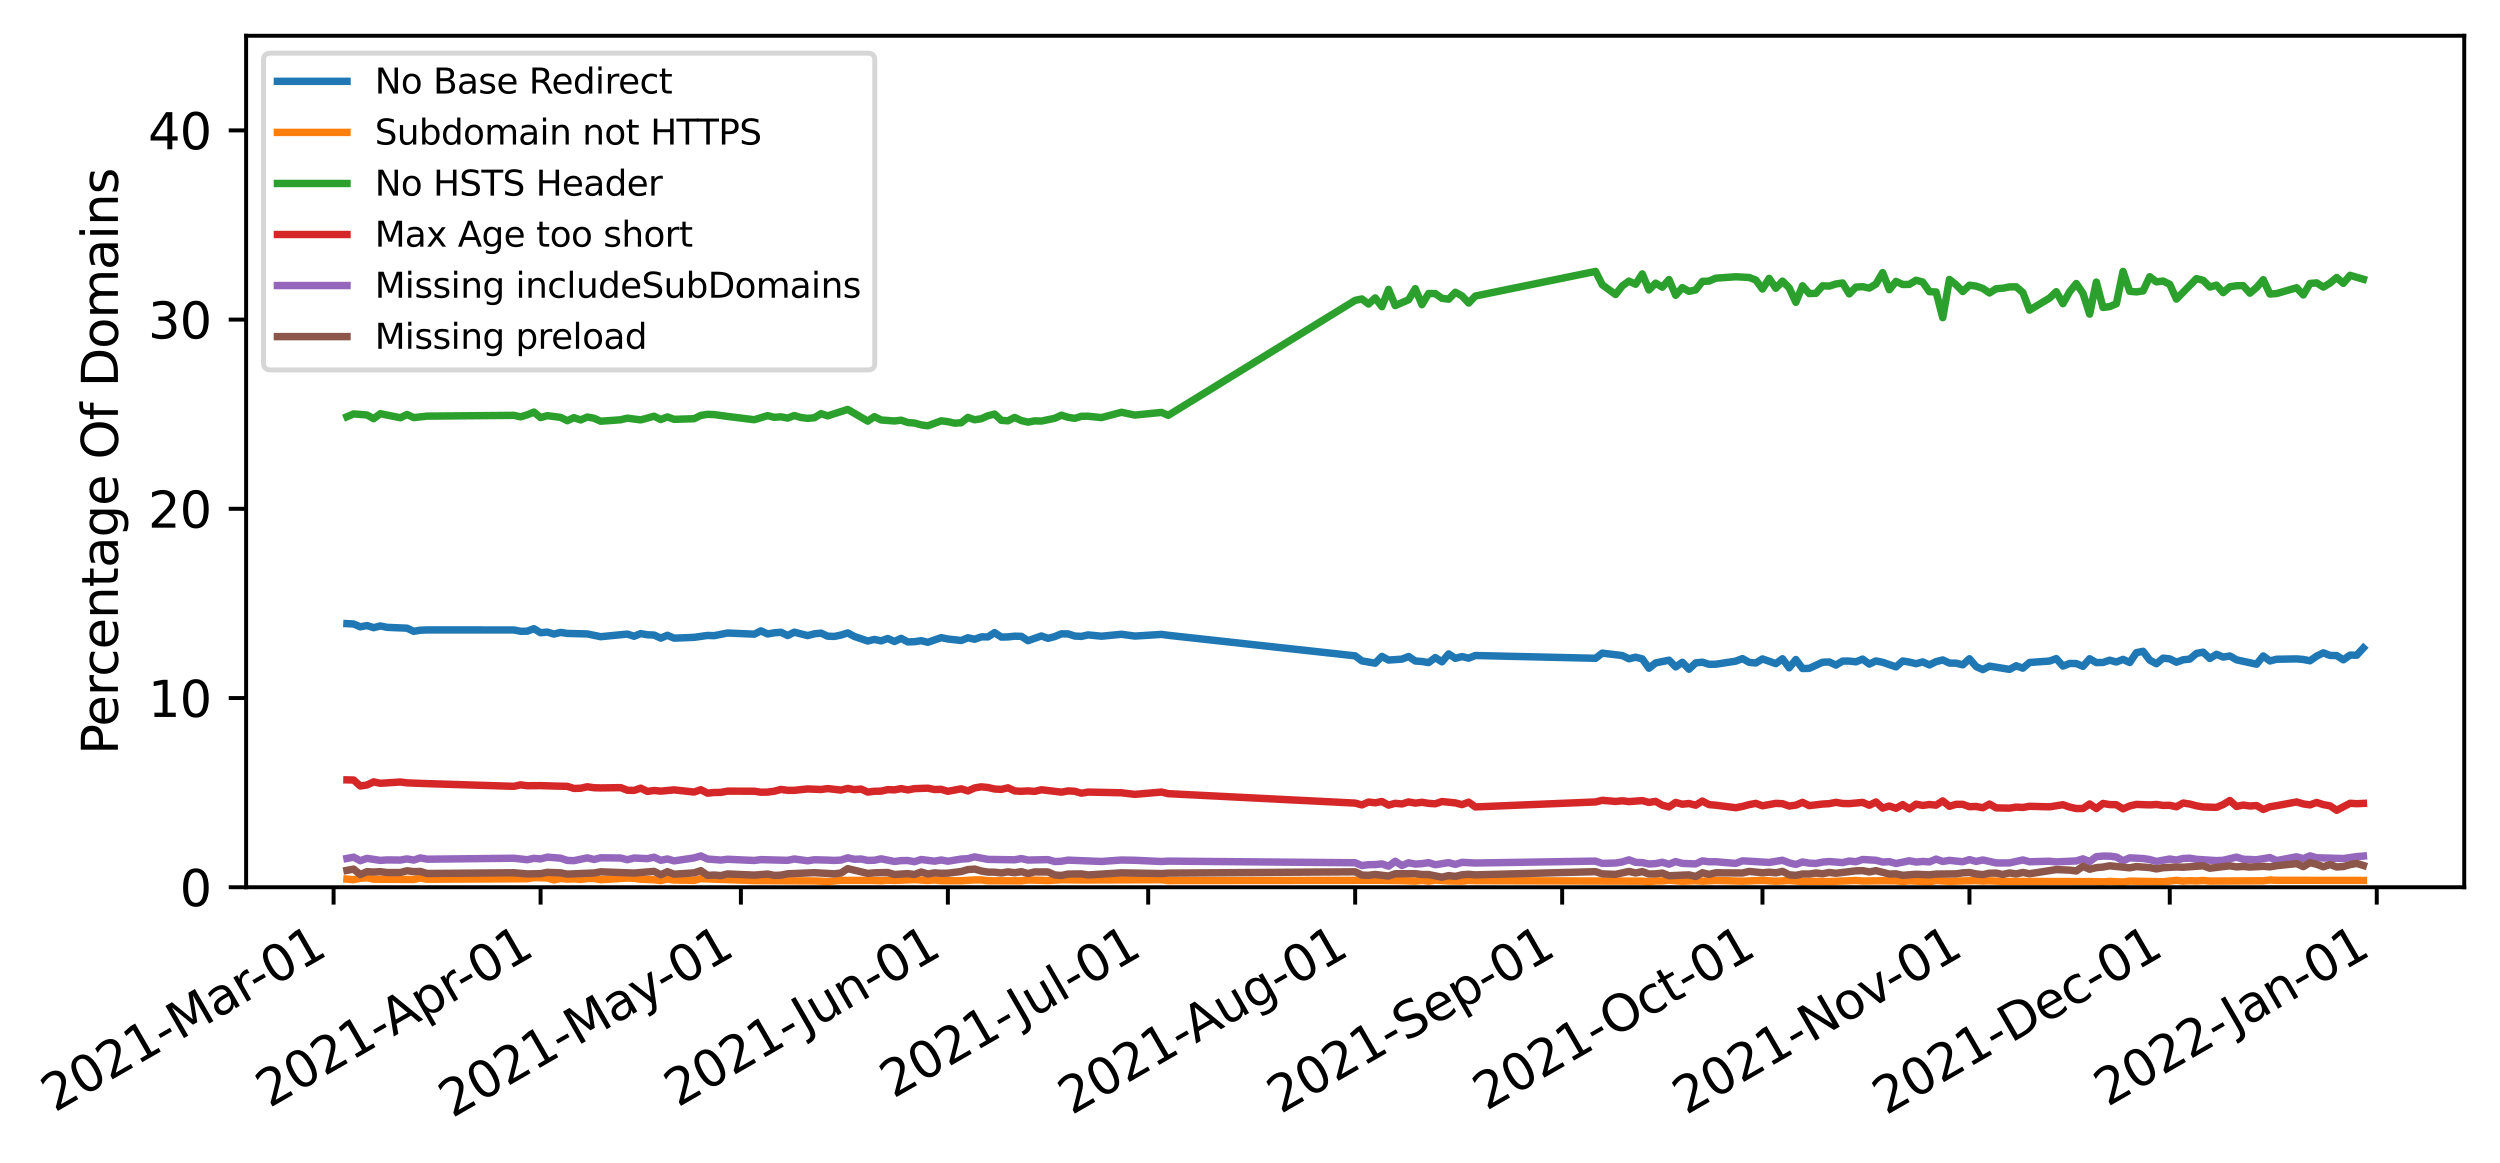 <?xml version="1.0" encoding="utf-8" standalone="no"?>
<!DOCTYPE svg PUBLIC "-//W3C//DTD SVG 1.1//EN"
  "http://www.w3.org/Graphics/SVG/1.1/DTD/svg11.dtd">
<svg xmlns:xlink="http://www.w3.org/1999/xlink" width="503.132pt" height="234.087pt" viewBox="0 0 503.132 234.087" xmlns="http://www.w3.org/2000/svg" version="1.1">
 <defs>
  <style type="text/css">*{stroke-linejoin: round; stroke-linecap: butt}</style>
 </defs>
 <g id="figure_1">
  <g id="patch_1">
   <path d="M 0 234.087 
L 503.132 234.087 
L 503.132 0 
L 0 0 
z
" style="fill: #ffffff"/>
  </g>
  <g id="axes_1">
   <g id="patch_2">
    <path d="M 49.532 178.56 
L 495.932 178.56 
L 495.932 7.2 
L 49.532 7.2 
z
" style="fill: #ffffff"/>
   </g>
   <g id="matplotlib.axis_1">
    <g id="xtick_1">
     <g id="line2d_1">
      <defs>
       <path id="m313c51fcb3" d="M 0 0 
L 0 3.5 
" style="stroke: #000000; stroke-width: 0.8"/>
      </defs>
      <g>
       <use xlink:href="#m313c51fcb3" x="67.136" y="178.56" style="stroke: #000000; stroke-width: 0.8"/>
      </g>
     </g>
     <g id="text_1">
      <!-- 2021-Mar-01 -->
      <g transform="translate(10.999 223.951)rotate(-30)scale(0.1 -0.1)">
       <defs>
        <path id="DejaVuSans-32" d="M 1228 531 
L 3431 531 
L 3431 0 
L 469 0 
L 469 531 
Q 828 903 1448 1529 
Q 2069 2156 2228 2338 
Q 2531 2678 2651 2914 
Q 2772 3150 2772 3378 
Q 2772 3750 2511 3984 
Q 2250 4219 1831 4219 
Q 1534 4219 1204 4116 
Q 875 4013 500 3803 
L 500 4441 
Q 881 4594 1212 4672 
Q 1544 4750 1819 4750 
Q 2544 4750 2975 4387 
Q 3406 4025 3406 3419 
Q 3406 3131 3298 2873 
Q 3191 2616 2906 2266 
Q 2828 2175 2409 1742 
Q 1991 1309 1228 531 
z
" transform="scale(0.016)"/>
        <path id="DejaVuSans-30" d="M 2034 4250 
Q 1547 4250 1301 3770 
Q 1056 3291 1056 2328 
Q 1056 1369 1301 889 
Q 1547 409 2034 409 
Q 2525 409 2770 889 
Q 3016 1369 3016 2328 
Q 3016 3291 2770 3770 
Q 2525 4250 2034 4250 
z
M 2034 4750 
Q 2819 4750 3233 4129 
Q 3647 3509 3647 2328 
Q 3647 1150 3233 529 
Q 2819 -91 2034 -91 
Q 1250 -91 836 529 
Q 422 1150 422 2328 
Q 422 3509 836 4129 
Q 1250 4750 2034 4750 
z
" transform="scale(0.016)"/>
        <path id="DejaVuSans-31" d="M 794 531 
L 1825 531 
L 1825 4091 
L 703 3866 
L 703 4441 
L 1819 4666 
L 2450 4666 
L 2450 531 
L 3481 531 
L 3481 0 
L 794 0 
L 794 531 
z
" transform="scale(0.016)"/>
        <path id="DejaVuSans-2d" d="M 313 2009 
L 1997 2009 
L 1997 1497 
L 313 1497 
L 313 2009 
z
" transform="scale(0.016)"/>
        <path id="DejaVuSans-4d" d="M 628 4666 
L 1569 4666 
L 2759 1491 
L 3956 4666 
L 4897 4666 
L 4897 0 
L 4281 0 
L 4281 4097 
L 3078 897 
L 2444 897 
L 1241 4097 
L 1241 0 
L 628 0 
L 628 4666 
z
" transform="scale(0.016)"/>
        <path id="DejaVuSans-61" d="M 2194 1759 
Q 1497 1759 1228 1600 
Q 959 1441 959 1056 
Q 959 750 1161 570 
Q 1363 391 1709 391 
Q 2188 391 2477 730 
Q 2766 1069 2766 1631 
L 2766 1759 
L 2194 1759 
z
M 3341 1997 
L 3341 0 
L 2766 0 
L 2766 531 
Q 2569 213 2275 61 
Q 1981 -91 1556 -91 
Q 1019 -91 701 211 
Q 384 513 384 1019 
Q 384 1609 779 1909 
Q 1175 2209 1959 2209 
L 2766 2209 
L 2766 2266 
Q 2766 2663 2505 2880 
Q 2244 3097 1772 3097 
Q 1472 3097 1187 3025 
Q 903 2953 641 2809 
L 641 3341 
Q 956 3463 1253 3523 
Q 1550 3584 1831 3584 
Q 2591 3584 2966 3190 
Q 3341 2797 3341 1997 
z
" transform="scale(0.016)"/>
        <path id="DejaVuSans-72" d="M 2631 2963 
Q 2534 3019 2420 3045 
Q 2306 3072 2169 3072 
Q 1681 3072 1420 2755 
Q 1159 2438 1159 1844 
L 1159 0 
L 581 0 
L 581 3500 
L 1159 3500 
L 1159 2956 
Q 1341 3275 1631 3429 
Q 1922 3584 2338 3584 
Q 2397 3584 2469 3576 
Q 2541 3569 2628 3553 
L 2631 2963 
z
" transform="scale(0.016)"/>
       </defs>
       <use xlink:href="#DejaVuSans-32"/>
       <use xlink:href="#DejaVuSans-30" x="63.623"/>
       <use xlink:href="#DejaVuSans-32" x="127.246"/>
       <use xlink:href="#DejaVuSans-31" x="190.869"/>
       <use xlink:href="#DejaVuSans-2d" x="254.492"/>
       <use xlink:href="#DejaVuSans-4d" x="290.576"/>
       <use xlink:href="#DejaVuSans-61" x="376.855"/>
       <use xlink:href="#DejaVuSans-72" x="438.135"/>
       <use xlink:href="#DejaVuSans-2d" x="472.873"/>
       <use xlink:href="#DejaVuSans-30" x="508.957"/>
       <use xlink:href="#DejaVuSans-31" x="572.58"/>
      </g>
     </g>
    </g>
    <g id="xtick_2">
     <g id="line2d_2">
      <g>
       <use xlink:href="#m313c51fcb3" x="108.793" y="178.56" style="stroke: #000000; stroke-width: 0.8"/>
      </g>
     </g>
     <g id="text_2">
      <!-- 2021-Apr-01 -->
      <g transform="translate(54.208 223.055)rotate(-30)scale(0.1 -0.1)">
       <defs>
        <path id="DejaVuSans-41" d="M 2188 4044 
L 1331 1722 
L 3047 1722 
L 2188 4044 
z
M 1831 4666 
L 2547 4666 
L 4325 0 
L 3669 0 
L 3244 1197 
L 1141 1197 
L 716 0 
L 50 0 
L 1831 4666 
z
" transform="scale(0.016)"/>
        <path id="DejaVuSans-70" d="M 1159 525 
L 1159 -1331 
L 581 -1331 
L 581 3500 
L 1159 3500 
L 1159 2969 
Q 1341 3281 1617 3432 
Q 1894 3584 2278 3584 
Q 2916 3584 3314 3078 
Q 3713 2572 3713 1747 
Q 3713 922 3314 415 
Q 2916 -91 2278 -91 
Q 1894 -91 1617 61 
Q 1341 213 1159 525 
z
M 3116 1747 
Q 3116 2381 2855 2742 
Q 2594 3103 2138 3103 
Q 1681 3103 1420 2742 
Q 1159 2381 1159 1747 
Q 1159 1113 1420 752 
Q 1681 391 2138 391 
Q 2594 391 2855 752 
Q 3116 1113 3116 1747 
z
" transform="scale(0.016)"/>
       </defs>
       <use xlink:href="#DejaVuSans-32"/>
       <use xlink:href="#DejaVuSans-30" x="63.623"/>
       <use xlink:href="#DejaVuSans-32" x="127.246"/>
       <use xlink:href="#DejaVuSans-31" x="190.869"/>
       <use xlink:href="#DejaVuSans-2d" x="254.492"/>
       <use xlink:href="#DejaVuSans-41" x="288.326"/>
       <use xlink:href="#DejaVuSans-70" x="356.734"/>
       <use xlink:href="#DejaVuSans-72" x="420.211"/>
       <use xlink:href="#DejaVuSans-2d" x="454.949"/>
       <use xlink:href="#DejaVuSans-30" x="491.033"/>
       <use xlink:href="#DejaVuSans-31" x="554.656"/>
      </g>
     </g>
    </g>
    <g id="xtick_3">
     <g id="line2d_3">
      <g>
       <use xlink:href="#m313c51fcb3" x="149.106" y="178.56" style="stroke: #000000; stroke-width: 0.8"/>
      </g>
     </g>
     <g id="text_3">
      <!-- 2021-May-01 -->
      <g transform="translate(91.003 225.086)rotate(-30)scale(0.1 -0.1)">
       <defs>
        <path id="DejaVuSans-79" d="M 2059 -325 
Q 1816 -950 1584 -1140 
Q 1353 -1331 966 -1331 
L 506 -1331 
L 506 -850 
L 844 -850 
Q 1081 -850 1212 -737 
Q 1344 -625 1503 -206 
L 1606 56 
L 191 3500 
L 800 3500 
L 1894 763 
L 2988 3500 
L 3597 3500 
L 2059 -325 
z
" transform="scale(0.016)"/>
       </defs>
       <use xlink:href="#DejaVuSans-32"/>
       <use xlink:href="#DejaVuSans-30" x="63.623"/>
       <use xlink:href="#DejaVuSans-32" x="127.246"/>
       <use xlink:href="#DejaVuSans-31" x="190.869"/>
       <use xlink:href="#DejaVuSans-2d" x="254.492"/>
       <use xlink:href="#DejaVuSans-4d" x="290.576"/>
       <use xlink:href="#DejaVuSans-61" x="376.855"/>
       <use xlink:href="#DejaVuSans-79" x="438.135"/>
       <use xlink:href="#DejaVuSans-2d" x="495.564"/>
       <use xlink:href="#DejaVuSans-30" x="531.648"/>
       <use xlink:href="#DejaVuSans-31" x="595.271"/>
      </g>
     </g>
    </g>
    <g id="xtick_4">
     <g id="line2d_4">
      <g>
       <use xlink:href="#m313c51fcb3" x="190.763" y="178.56" style="stroke: #000000; stroke-width: 0.8"/>
      </g>
     </g>
     <g id="text_4">
      <!-- 2021-Jun-01 -->
      <g transform="translate(136.395 222.93)rotate(-30)scale(0.1 -0.1)">
       <defs>
        <path id="DejaVuSans-4a" d="M 628 4666 
L 1259 4666 
L 1259 325 
Q 1259 -519 939 -900 
Q 619 -1281 -91 -1281 
L -331 -1281 
L -331 -750 
L -134 -750 
Q 284 -750 456 -515 
Q 628 -281 628 325 
L 628 4666 
z
" transform="scale(0.016)"/>
        <path id="DejaVuSans-75" d="M 544 1381 
L 544 3500 
L 1119 3500 
L 1119 1403 
Q 1119 906 1312 657 
Q 1506 409 1894 409 
Q 2359 409 2629 706 
Q 2900 1003 2900 1516 
L 2900 3500 
L 3475 3500 
L 3475 0 
L 2900 0 
L 2900 538 
Q 2691 219 2414 64 
Q 2138 -91 1772 -91 
Q 1169 -91 856 284 
Q 544 659 544 1381 
z
M 1991 3584 
L 1991 3584 
z
" transform="scale(0.016)"/>
        <path id="DejaVuSans-6e" d="M 3513 2113 
L 3513 0 
L 2938 0 
L 2938 2094 
Q 2938 2591 2744 2837 
Q 2550 3084 2163 3084 
Q 1697 3084 1428 2787 
Q 1159 2491 1159 1978 
L 1159 0 
L 581 0 
L 581 3500 
L 1159 3500 
L 1159 2956 
Q 1366 3272 1645 3428 
Q 1925 3584 2291 3584 
Q 2894 3584 3203 3211 
Q 3513 2838 3513 2113 
z
" transform="scale(0.016)"/>
       </defs>
       <use xlink:href="#DejaVuSans-32"/>
       <use xlink:href="#DejaVuSans-30" x="63.623"/>
       <use xlink:href="#DejaVuSans-32" x="127.246"/>
       <use xlink:href="#DejaVuSans-31" x="190.869"/>
       <use xlink:href="#DejaVuSans-2d" x="254.492"/>
       <use xlink:href="#DejaVuSans-4a" x="296.201"/>
       <use xlink:href="#DejaVuSans-75" x="325.693"/>
       <use xlink:href="#DejaVuSans-6e" x="389.072"/>
       <use xlink:href="#DejaVuSans-2d" x="452.451"/>
       <use xlink:href="#DejaVuSans-30" x="488.535"/>
       <use xlink:href="#DejaVuSans-31" x="552.158"/>
      </g>
     </g>
    </g>
    <g id="xtick_5">
     <g id="line2d_5">
      <g>
       <use xlink:href="#m313c51fcb3" x="231.076" y="178.56" style="stroke: #000000; stroke-width: 0.8"/>
      </g>
     </g>
     <g id="text_5">
      <!-- 2021-Jul-01 -->
      <g transform="translate(179.79 221.15)rotate(-30)scale(0.1 -0.1)">
       <defs>
        <path id="DejaVuSans-6c" d="M 603 4863 
L 1178 4863 
L 1178 0 
L 603 0 
L 603 4863 
z
" transform="scale(0.016)"/>
       </defs>
       <use xlink:href="#DejaVuSans-32"/>
       <use xlink:href="#DejaVuSans-30" x="63.623"/>
       <use xlink:href="#DejaVuSans-32" x="127.246"/>
       <use xlink:href="#DejaVuSans-31" x="190.869"/>
       <use xlink:href="#DejaVuSans-2d" x="254.492"/>
       <use xlink:href="#DejaVuSans-4a" x="296.201"/>
       <use xlink:href="#DejaVuSans-75" x="325.693"/>
       <use xlink:href="#DejaVuSans-6c" x="389.072"/>
       <use xlink:href="#DejaVuSans-2d" x="416.855"/>
       <use xlink:href="#DejaVuSans-30" x="452.939"/>
       <use xlink:href="#DejaVuSans-31" x="516.562"/>
      </g>
     </g>
    </g>
    <g id="xtick_6">
     <g id="line2d_6">
      <g>
       <use xlink:href="#m313c51fcb3" x="272.732" y="178.56" style="stroke: #000000; stroke-width: 0.8"/>
      </g>
     </g>
     <g id="text_6">
      <!-- 2021-Aug-01 -->
      <g transform="translate(215.668 224.487)rotate(-30)scale(0.1 -0.1)">
       <defs>
        <path id="DejaVuSans-67" d="M 2906 1791 
Q 2906 2416 2648 2759 
Q 2391 3103 1925 3103 
Q 1463 3103 1205 2759 
Q 947 2416 947 1791 
Q 947 1169 1205 825 
Q 1463 481 1925 481 
Q 2391 481 2648 825 
Q 2906 1169 2906 1791 
z
M 3481 434 
Q 3481 -459 3084 -895 
Q 2688 -1331 1869 -1331 
Q 1566 -1331 1297 -1286 
Q 1028 -1241 775 -1147 
L 775 -588 
Q 1028 -725 1275 -790 
Q 1522 -856 1778 -856 
Q 2344 -856 2625 -561 
Q 2906 -266 2906 331 
L 2906 616 
Q 2728 306 2450 153 
Q 2172 0 1784 0 
Q 1141 0 747 490 
Q 353 981 353 1791 
Q 353 2603 747 3093 
Q 1141 3584 1784 3584 
Q 2172 3584 2450 3431 
Q 2728 3278 2906 2969 
L 2906 3500 
L 3481 3500 
L 3481 434 
z
" transform="scale(0.016)"/>
       </defs>
       <use xlink:href="#DejaVuSans-32"/>
       <use xlink:href="#DejaVuSans-30" x="63.623"/>
       <use xlink:href="#DejaVuSans-32" x="127.246"/>
       <use xlink:href="#DejaVuSans-31" x="190.869"/>
       <use xlink:href="#DejaVuSans-2d" x="254.492"/>
       <use xlink:href="#DejaVuSans-41" x="288.326"/>
       <use xlink:href="#DejaVuSans-75" x="356.734"/>
       <use xlink:href="#DejaVuSans-67" x="420.113"/>
       <use xlink:href="#DejaVuSans-2d" x="483.59"/>
       <use xlink:href="#DejaVuSans-30" x="519.674"/>
       <use xlink:href="#DejaVuSans-31" x="583.297"/>
      </g>
     </g>
    </g>
    <g id="xtick_7">
     <g id="line2d_7">
      <g>
       <use xlink:href="#m313c51fcb3" x="314.389" y="178.56" style="stroke: #000000; stroke-width: 0.8"/>
      </g>
     </g>
     <g id="text_7">
      <!-- 2021-Sep-01 -->
      <g transform="translate(257.715 224.261)rotate(-30)scale(0.1 -0.1)">
       <defs>
        <path id="DejaVuSans-53" d="M 3425 4513 
L 3425 3897 
Q 3066 4069 2747 4153 
Q 2428 4238 2131 4238 
Q 1616 4238 1336 4038 
Q 1056 3838 1056 3469 
Q 1056 3159 1242 3001 
Q 1428 2844 1947 2747 
L 2328 2669 
Q 3034 2534 3370 2195 
Q 3706 1856 3706 1288 
Q 3706 609 3251 259 
Q 2797 -91 1919 -91 
Q 1588 -91 1214 -16 
Q 841 59 441 206 
L 441 856 
Q 825 641 1194 531 
Q 1563 422 1919 422 
Q 2459 422 2753 634 
Q 3047 847 3047 1241 
Q 3047 1584 2836 1778 
Q 2625 1972 2144 2069 
L 1759 2144 
Q 1053 2284 737 2584 
Q 422 2884 422 3419 
Q 422 4038 858 4394 
Q 1294 4750 2059 4750 
Q 2388 4750 2728 4690 
Q 3069 4631 3425 4513 
z
" transform="scale(0.016)"/>
        <path id="DejaVuSans-65" d="M 3597 1894 
L 3597 1613 
L 953 1613 
Q 991 1019 1311 708 
Q 1631 397 2203 397 
Q 2534 397 2845 478 
Q 3156 559 3463 722 
L 3463 178 
Q 3153 47 2828 -22 
Q 2503 -91 2169 -91 
Q 1331 -91 842 396 
Q 353 884 353 1716 
Q 353 2575 817 3079 
Q 1281 3584 2069 3584 
Q 2775 3584 3186 3129 
Q 3597 2675 3597 1894 
z
M 3022 2063 
Q 3016 2534 2758 2815 
Q 2500 3097 2075 3097 
Q 1594 3097 1305 2825 
Q 1016 2553 972 2059 
L 3022 2063 
z
" transform="scale(0.016)"/>
       </defs>
       <use xlink:href="#DejaVuSans-32"/>
       <use xlink:href="#DejaVuSans-30" x="63.623"/>
       <use xlink:href="#DejaVuSans-32" x="127.246"/>
       <use xlink:href="#DejaVuSans-31" x="190.869"/>
       <use xlink:href="#DejaVuSans-2d" x="254.492"/>
       <use xlink:href="#DejaVuSans-53" x="290.576"/>
       <use xlink:href="#DejaVuSans-65" x="354.053"/>
       <use xlink:href="#DejaVuSans-70" x="415.576"/>
       <use xlink:href="#DejaVuSans-2d" x="479.053"/>
       <use xlink:href="#DejaVuSans-30" x="515.137"/>
       <use xlink:href="#DejaVuSans-31" x="578.76"/>
      </g>
     </g>
    </g>
    <g id="xtick_8">
     <g id="line2d_8">
      <g>
       <use xlink:href="#m313c51fcb3" x="354.702" y="178.56" style="stroke: #000000; stroke-width: 0.8"/>
      </g>
     </g>
     <g id="text_8">
      <!-- 2021-Oct-01 -->
      <g transform="translate(299.141 223.619)rotate(-30)scale(0.1 -0.1)">
       <defs>
        <path id="DejaVuSans-4f" d="M 2522 4238 
Q 1834 4238 1429 3725 
Q 1025 3213 1025 2328 
Q 1025 1447 1429 934 
Q 1834 422 2522 422 
Q 3209 422 3611 934 
Q 4013 1447 4013 2328 
Q 4013 3213 3611 3725 
Q 3209 4238 2522 4238 
z
M 2522 4750 
Q 3503 4750 4090 4092 
Q 4678 3434 4678 2328 
Q 4678 1225 4090 567 
Q 3503 -91 2522 -91 
Q 1538 -91 948 565 
Q 359 1222 359 2328 
Q 359 3434 948 4092 
Q 1538 4750 2522 4750 
z
" transform="scale(0.016)"/>
        <path id="DejaVuSans-63" d="M 3122 3366 
L 3122 2828 
Q 2878 2963 2633 3030 
Q 2388 3097 2138 3097 
Q 1578 3097 1268 2742 
Q 959 2388 959 1747 
Q 959 1106 1268 751 
Q 1578 397 2138 397 
Q 2388 397 2633 464 
Q 2878 531 3122 666 
L 3122 134 
Q 2881 22 2623 -34 
Q 2366 -91 2075 -91 
Q 1284 -91 818 406 
Q 353 903 353 1747 
Q 353 2603 823 3093 
Q 1294 3584 2113 3584 
Q 2378 3584 2631 3529 
Q 2884 3475 3122 3366 
z
" transform="scale(0.016)"/>
        <path id="DejaVuSans-74" d="M 1172 4494 
L 1172 3500 
L 2356 3500 
L 2356 3053 
L 1172 3053 
L 1172 1153 
Q 1172 725 1289 603 
Q 1406 481 1766 481 
L 2356 481 
L 2356 0 
L 1766 0 
Q 1100 0 847 248 
Q 594 497 594 1153 
L 594 3053 
L 172 3053 
L 172 3500 
L 594 3500 
L 594 4494 
L 1172 4494 
z
" transform="scale(0.016)"/>
       </defs>
       <use xlink:href="#DejaVuSans-32"/>
       <use xlink:href="#DejaVuSans-30" x="63.623"/>
       <use xlink:href="#DejaVuSans-32" x="127.246"/>
       <use xlink:href="#DejaVuSans-31" x="190.869"/>
       <use xlink:href="#DejaVuSans-2d" x="254.492"/>
       <use xlink:href="#DejaVuSans-4f" x="293.326"/>
       <use xlink:href="#DejaVuSans-63" x="372.037"/>
       <use xlink:href="#DejaVuSans-74" x="427.018"/>
       <use xlink:href="#DejaVuSans-2d" x="466.227"/>
       <use xlink:href="#DejaVuSans-30" x="502.311"/>
       <use xlink:href="#DejaVuSans-31" x="565.934"/>
      </g>
     </g>
    </g>
    <g id="xtick_9">
     <g id="line2d_9">
      <g>
       <use xlink:href="#m313c51fcb3" x="396.359" y="178.56" style="stroke: #000000; stroke-width: 0.8"/>
      </g>
     </g>
     <g id="text_9">
      <!-- 2021-Nov-01 -->
      <g transform="translate(339.334 224.464)rotate(-30)scale(0.1 -0.1)">
       <defs>
        <path id="DejaVuSans-4e" d="M 628 4666 
L 1478 4666 
L 3547 763 
L 3547 4666 
L 4159 4666 
L 4159 0 
L 3309 0 
L 1241 3903 
L 1241 0 
L 628 0 
L 628 4666 
z
" transform="scale(0.016)"/>
        <path id="DejaVuSans-6f" d="M 1959 3097 
Q 1497 3097 1228 2736 
Q 959 2375 959 1747 
Q 959 1119 1226 758 
Q 1494 397 1959 397 
Q 2419 397 2687 759 
Q 2956 1122 2956 1747 
Q 2956 2369 2687 2733 
Q 2419 3097 1959 3097 
z
M 1959 3584 
Q 2709 3584 3137 3096 
Q 3566 2609 3566 1747 
Q 3566 888 3137 398 
Q 2709 -91 1959 -91 
Q 1206 -91 779 398 
Q 353 888 353 1747 
Q 353 2609 779 3096 
Q 1206 3584 1959 3584 
z
" transform="scale(0.016)"/>
        <path id="DejaVuSans-76" d="M 191 3500 
L 800 3500 
L 1894 563 
L 2988 3500 
L 3597 3500 
L 2284 0 
L 1503 0 
L 191 3500 
z
" transform="scale(0.016)"/>
       </defs>
       <use xlink:href="#DejaVuSans-32"/>
       <use xlink:href="#DejaVuSans-30" x="63.623"/>
       <use xlink:href="#DejaVuSans-32" x="127.246"/>
       <use xlink:href="#DejaVuSans-31" x="190.869"/>
       <use xlink:href="#DejaVuSans-2d" x="254.492"/>
       <use xlink:href="#DejaVuSans-4e" x="290.576"/>
       <use xlink:href="#DejaVuSans-6f" x="365.381"/>
       <use xlink:href="#DejaVuSans-76" x="426.562"/>
       <use xlink:href="#DejaVuSans-2d" x="483.117"/>
       <use xlink:href="#DejaVuSans-30" x="519.201"/>
       <use xlink:href="#DejaVuSans-31" x="582.824"/>
      </g>
     </g>
    </g>
    <g id="xtick_10">
     <g id="line2d_10">
      <g>
       <use xlink:href="#m313c51fcb3" x="436.672" y="178.56" style="stroke: #000000; stroke-width: 0.8"/>
      </g>
     </g>
     <g id="text_10">
      <!-- 2021-Dec-01 -->
      <g transform="translate(379.564 224.512)rotate(-30)scale(0.1 -0.1)">
       <defs>
        <path id="DejaVuSans-44" d="M 1259 4147 
L 1259 519 
L 2022 519 
Q 2988 519 3436 956 
Q 3884 1394 3884 2338 
Q 3884 3275 3436 3711 
Q 2988 4147 2022 4147 
L 1259 4147 
z
M 628 4666 
L 1925 4666 
Q 3281 4666 3915 4102 
Q 4550 3538 4550 2338 
Q 4550 1131 3912 565 
Q 3275 0 1925 0 
L 628 0 
L 628 4666 
z
" transform="scale(0.016)"/>
       </defs>
       <use xlink:href="#DejaVuSans-32"/>
       <use xlink:href="#DejaVuSans-30" x="63.623"/>
       <use xlink:href="#DejaVuSans-32" x="127.246"/>
       <use xlink:href="#DejaVuSans-31" x="190.869"/>
       <use xlink:href="#DejaVuSans-2d" x="254.492"/>
       <use xlink:href="#DejaVuSans-44" x="290.576"/>
       <use xlink:href="#DejaVuSans-65" x="367.578"/>
       <use xlink:href="#DejaVuSans-63" x="429.102"/>
       <use xlink:href="#DejaVuSans-2d" x="484.082"/>
       <use xlink:href="#DejaVuSans-30" x="520.166"/>
       <use xlink:href="#DejaVuSans-31" x="583.789"/>
      </g>
     </g>
    </g>
    <g id="xtick_11">
     <g id="line2d_11">
      <g>
       <use xlink:href="#m313c51fcb3" x="478.329" y="178.56" style="stroke: #000000; stroke-width: 0.8"/>
      </g>
     </g>
     <g id="text_11">
      <!-- 2022-Jan-01 -->
      <g transform="translate(424.142 222.825)rotate(-30)scale(0.1 -0.1)">
       <use xlink:href="#DejaVuSans-32"/>
       <use xlink:href="#DejaVuSans-30" x="63.623"/>
       <use xlink:href="#DejaVuSans-32" x="127.246"/>
       <use xlink:href="#DejaVuSans-32" x="190.869"/>
       <use xlink:href="#DejaVuSans-2d" x="254.492"/>
       <use xlink:href="#DejaVuSans-4a" x="296.201"/>
       <use xlink:href="#DejaVuSans-61" x="325.693"/>
       <use xlink:href="#DejaVuSans-6e" x="386.973"/>
       <use xlink:href="#DejaVuSans-2d" x="450.352"/>
       <use xlink:href="#DejaVuSans-30" x="486.436"/>
       <use xlink:href="#DejaVuSans-31" x="550.059"/>
      </g>
     </g>
    </g>
   </g>
   <g id="matplotlib.axis_2">
    <g id="ytick_1">
     <g id="line2d_12">
      <defs>
       <path id="m5408c43a74" d="M 0 0 
L -3.5 0 
" style="stroke: #000000; stroke-width: 0.8"/>
      </defs>
      <g>
       <use xlink:href="#m5408c43a74" x="49.532" y="178.56" style="stroke: #000000; stroke-width: 0.8"/>
      </g>
     </g>
     <g id="text_12">
      <!-- 0 -->
      <g transform="translate(36.17 182.359)scale(0.1 -0.1)">
       <use xlink:href="#DejaVuSans-30"/>
      </g>
     </g>
    </g>
    <g id="ytick_2">
     <g id="line2d_13">
      <g>
       <use xlink:href="#m5408c43a74" x="49.532" y="140.48" style="stroke: #000000; stroke-width: 0.8"/>
      </g>
     </g>
     <g id="text_13">
      <!-- 10 -->
      <g transform="translate(29.807 144.279)scale(0.1 -0.1)">
       <use xlink:href="#DejaVuSans-31"/>
       <use xlink:href="#DejaVuSans-30" x="63.623"/>
      </g>
     </g>
    </g>
    <g id="ytick_3">
     <g id="line2d_14">
      <g>
       <use xlink:href="#m5408c43a74" x="49.532" y="102.4" style="stroke: #000000; stroke-width: 0.8"/>
      </g>
     </g>
     <g id="text_14">
      <!-- 20 -->
      <g transform="translate(29.807 106.199)scale(0.1 -0.1)">
       <use xlink:href="#DejaVuSans-32"/>
       <use xlink:href="#DejaVuSans-30" x="63.623"/>
      </g>
     </g>
    </g>
    <g id="ytick_4">
     <g id="line2d_15">
      <g>
       <use xlink:href="#m5408c43a74" x="49.532" y="64.32" style="stroke: #000000; stroke-width: 0.8"/>
      </g>
     </g>
     <g id="text_15">
      <!-- 30 -->
      <g transform="translate(29.807 68.119)scale(0.1 -0.1)">
       <defs>
        <path id="DejaVuSans-33" d="M 2597 2516 
Q 3050 2419 3304 2112 
Q 3559 1806 3559 1356 
Q 3559 666 3084 287 
Q 2609 -91 1734 -91 
Q 1441 -91 1130 -33 
Q 819 25 488 141 
L 488 750 
Q 750 597 1062 519 
Q 1375 441 1716 441 
Q 2309 441 2620 675 
Q 2931 909 2931 1356 
Q 2931 1769 2642 2001 
Q 2353 2234 1838 2234 
L 1294 2234 
L 1294 2753 
L 1863 2753 
Q 2328 2753 2575 2939 
Q 2822 3125 2822 3475 
Q 2822 3834 2567 4026 
Q 2313 4219 1838 4219 
Q 1578 4219 1281 4162 
Q 984 4106 628 3988 
L 628 4550 
Q 988 4650 1302 4700 
Q 1616 4750 1894 4750 
Q 2613 4750 3031 4423 
Q 3450 4097 3450 3541 
Q 3450 3153 3228 2886 
Q 3006 2619 2597 2516 
z
" transform="scale(0.016)"/>
       </defs>
       <use xlink:href="#DejaVuSans-33"/>
       <use xlink:href="#DejaVuSans-30" x="63.623"/>
      </g>
     </g>
    </g>
    <g id="ytick_5">
     <g id="line2d_16">
      <g>
       <use xlink:href="#m5408c43a74" x="49.532" y="26.24" style="stroke: #000000; stroke-width: 0.8"/>
      </g>
     </g>
     <g id="text_16">
      <!-- 40 -->
      <g transform="translate(29.807 30.039)scale(0.1 -0.1)">
       <defs>
        <path id="DejaVuSans-34" d="M 2419 4116 
L 825 1625 
L 2419 1625 
L 2419 4116 
z
M 2253 4666 
L 3047 4666 
L 3047 1625 
L 3713 1625 
L 3713 1100 
L 3047 1100 
L 3047 0 
L 2419 0 
L 2419 1100 
L 313 1100 
L 313 1709 
L 2253 4666 
z
" transform="scale(0.016)"/>
       </defs>
       <use xlink:href="#DejaVuSans-34"/>
       <use xlink:href="#DejaVuSans-30" x="63.623"/>
      </g>
     </g>
    </g>
    <g id="text_17">
     <!-- Percentage Of Domains -->
     <g transform="translate(23.728 151.883)rotate(-90)scale(0.1 -0.1)">
      <defs>
       <path id="DejaVuSans-50" d="M 1259 4147 
L 1259 2394 
L 2053 2394 
Q 2494 2394 2734 2622 
Q 2975 2850 2975 3272 
Q 2975 3691 2734 3919 
Q 2494 4147 2053 4147 
L 1259 4147 
z
M 628 4666 
L 2053 4666 
Q 2838 4666 3239 4311 
Q 3641 3956 3641 3272 
Q 3641 2581 3239 2228 
Q 2838 1875 2053 1875 
L 1259 1875 
L 1259 0 
L 628 0 
L 628 4666 
z
" transform="scale(0.016)"/>
       <path id="DejaVuSans-20" transform="scale(0.016)"/>
       <path id="DejaVuSans-66" d="M 2375 4863 
L 2375 4384 
L 1825 4384 
Q 1516 4384 1395 4259 
Q 1275 4134 1275 3809 
L 1275 3500 
L 2222 3500 
L 2222 3053 
L 1275 3053 
L 1275 0 
L 697 0 
L 697 3053 
L 147 3053 
L 147 3500 
L 697 3500 
L 697 3744 
Q 697 4328 969 4595 
Q 1241 4863 1831 4863 
L 2375 4863 
z
" transform="scale(0.016)"/>
       <path id="DejaVuSans-6d" d="M 3328 2828 
Q 3544 3216 3844 3400 
Q 4144 3584 4550 3584 
Q 5097 3584 5394 3201 
Q 5691 2819 5691 2113 
L 5691 0 
L 5113 0 
L 5113 2094 
Q 5113 2597 4934 2840 
Q 4756 3084 4391 3084 
Q 3944 3084 3684 2787 
Q 3425 2491 3425 1978 
L 3425 0 
L 2847 0 
L 2847 2094 
Q 2847 2600 2669 2842 
Q 2491 3084 2119 3084 
Q 1678 3084 1418 2786 
Q 1159 2488 1159 1978 
L 1159 0 
L 581 0 
L 581 3500 
L 1159 3500 
L 1159 2956 
Q 1356 3278 1631 3431 
Q 1906 3584 2284 3584 
Q 2666 3584 2933 3390 
Q 3200 3197 3328 2828 
z
" transform="scale(0.016)"/>
       <path id="DejaVuSans-69" d="M 603 3500 
L 1178 3500 
L 1178 0 
L 603 0 
L 603 3500 
z
M 603 4863 
L 1178 4863 
L 1178 4134 
L 603 4134 
L 603 4863 
z
" transform="scale(0.016)"/>
       <path id="DejaVuSans-73" d="M 2834 3397 
L 2834 2853 
Q 2591 2978 2328 3040 
Q 2066 3103 1784 3103 
Q 1356 3103 1142 2972 
Q 928 2841 928 2578 
Q 928 2378 1081 2264 
Q 1234 2150 1697 2047 
L 1894 2003 
Q 2506 1872 2764 1633 
Q 3022 1394 3022 966 
Q 3022 478 2636 193 
Q 2250 -91 1575 -91 
Q 1294 -91 989 -36 
Q 684 19 347 128 
L 347 722 
Q 666 556 975 473 
Q 1284 391 1588 391 
Q 1994 391 2212 530 
Q 2431 669 2431 922 
Q 2431 1156 2273 1281 
Q 2116 1406 1581 1522 
L 1381 1569 
Q 847 1681 609 1914 
Q 372 2147 372 2553 
Q 372 3047 722 3315 
Q 1072 3584 1716 3584 
Q 2034 3584 2315 3537 
Q 2597 3491 2834 3397 
z
" transform="scale(0.016)"/>
      </defs>
      <use xlink:href="#DejaVuSans-50"/>
      <use xlink:href="#DejaVuSans-65" x="56.678"/>
      <use xlink:href="#DejaVuSans-72" x="118.201"/>
      <use xlink:href="#DejaVuSans-63" x="157.064"/>
      <use xlink:href="#DejaVuSans-65" x="212.045"/>
      <use xlink:href="#DejaVuSans-6e" x="273.568"/>
      <use xlink:href="#DejaVuSans-74" x="336.947"/>
      <use xlink:href="#DejaVuSans-61" x="376.156"/>
      <use xlink:href="#DejaVuSans-67" x="437.436"/>
      <use xlink:href="#DejaVuSans-65" x="500.912"/>
      <use xlink:href="#DejaVuSans-20" x="562.436"/>
      <use xlink:href="#DejaVuSans-4f" x="594.223"/>
      <use xlink:href="#DejaVuSans-66" x="672.934"/>
      <use xlink:href="#DejaVuSans-20" x="708.139"/>
      <use xlink:href="#DejaVuSans-44" x="739.926"/>
      <use xlink:href="#DejaVuSans-6f" x="816.928"/>
      <use xlink:href="#DejaVuSans-6d" x="878.109"/>
      <use xlink:href="#DejaVuSans-61" x="975.521"/>
      <use xlink:href="#DejaVuSans-69" x="1036.801"/>
      <use xlink:href="#DejaVuSans-6e" x="1064.584"/>
      <use xlink:href="#DejaVuSans-73" x="1127.963"/>
     </g>
    </g>
   </g>
   <g id="line2d_17">
    <path d="M 69.823 125.507 
L 71.167 125.58 
L 72.511 126.15 
L 73.855 125.896 
L 75.198 126.323 
L 76.542 125.97 
L 77.886 126.254 
L 81.917 126.421 
L 83.261 127.058 
L 84.605 126.83 
L 85.949 126.777 
L 103.418 126.784 
L 104.761 127.046 
L 106.105 127.03 
L 107.449 126.524 
L 108.793 127.342 
L 110.136 127.202 
L 111.48 127.612 
L 112.824 127.276 
L 114.168 127.479 
L 118.199 127.58 
L 120.887 128.137 
L 126.262 127.611 
L 127.605 128.048 
L 128.949 127.511 
L 130.293 127.753 
L 131.637 127.805 
L 132.981 128.424 
L 134.324 127.854 
L 135.668 128.434 
L 139.699 128.266 
L 142.387 127.883 
L 143.731 127.928 
L 146.418 127.393 
L 151.793 127.627 
L 153.137 126.964 
L 154.481 127.591 
L 155.825 127.357 
L 157.168 127.241 
L 158.512 127.901 
L 159.856 127.23 
L 162.543 127.912 
L 163.887 127.558 
L 165.231 127.414 
L 166.575 128.037 
L 167.919 128.081 
L 169.262 127.805 
L 170.606 127.377 
L 171.95 128.092 
L 174.637 129.009 
L 175.981 128.683 
L 177.325 128.978 
L 178.669 128.497 
L 180.012 129.104 
L 181.356 128.472 
L 182.7 129.191 
L 184.044 129.142 
L 185.388 128.94 
L 186.731 129.265 
L 189.419 128.332 
L 190.763 128.601 
L 193.45 128.9 
L 194.794 128.352 
L 196.138 128.653 
L 197.481 128.175 
L 198.825 128.178 
L 200.169 127.317 
L 201.513 128.213 
L 202.857 128.181 
L 204.2 128.036 
L 205.544 128.067 
L 206.888 128.942 
L 209.575 127.993 
L 210.919 128.47 
L 212.263 128.113 
L 213.607 127.557 
L 214.95 127.571 
L 216.294 128.006 
L 217.638 128.077 
L 218.982 127.772 
L 221.669 128.04 
L 225.701 127.651 
L 228.388 128.012 
L 233.763 127.675 
L 235.107 127.855 
L 272.732 131.992 
L 274.076 133.005 
L 276.764 133.467 
L 278.108 132.101 
L 279.451 132.838 
L 282.139 132.655 
L 283.483 132.124 
L 284.826 133.029 
L 286.17 133.124 
L 287.514 133.35 
L 288.858 132.339 
L 290.201 133.196 
L 291.545 131.605 
L 292.889 132.488 
L 294.233 132.139 
L 295.577 132.456 
L 296.92 131.921 
L 321.108 132.481 
L 322.452 131.447 
L 326.483 131.928 
L 327.827 132.578 
L 329.171 132.265 
L 330.515 132.6 
L 331.858 134.482 
L 333.202 133.418 
L 335.89 132.862 
L 337.233 134.212 
L 338.577 133.292 
L 339.921 134.683 
L 341.265 133.406 
L 342.608 133.267 
L 343.952 133.692 
L 345.296 133.679 
L 349.327 133.06 
L 350.671 132.541 
L 352.015 133.298 
L 353.359 133.433 
L 354.702 132.611 
L 357.39 133.558 
L 358.734 132.577 
L 360.077 134.399 
L 361.421 132.733 
L 362.765 134.543 
L 364.109 134.511 
L 366.796 133.275 
L 368.14 133.219 
L 369.484 133.852 
L 370.828 133.048 
L 372.171 133.043 
L 373.515 133.199 
L 374.859 132.651 
L 376.203 133.649 
L 377.546 133.014 
L 378.89 133.29 
L 381.578 134.212 
L 382.922 133.033 
L 384.265 133.244 
L 385.609 133.573 
L 386.953 133.208 
L 388.297 133.821 
L 389.64 133.155 
L 390.984 132.814 
L 392.328 133.451 
L 393.672 133.461 
L 395.015 133.797 
L 396.359 132.577 
L 397.703 134.15 
L 399.047 134.765 
L 400.391 134.057 
L 404.422 134.715 
L 405.766 133.987 
L 407.109 134.475 
L 408.453 133.323 
L 412.484 133.041 
L 413.828 132.545 
L 415.172 134.048 
L 416.516 133.524 
L 417.86 133.543 
L 419.203 134.105 
L 420.547 132.576 
L 421.891 133.35 
L 423.235 133.325 
L 424.578 132.866 
L 425.922 133.229 
L 427.266 132.703 
L 428.61 133.333 
L 429.953 131.35 
L 431.297 131.077 
L 432.641 132.862 
L 433.985 133.574 
L 435.329 132.455 
L 436.672 132.601 
L 438.016 133.275 
L 439.36 132.781 
L 440.704 132.645 
L 442.047 131.498 
L 443.391 131.249 
L 444.735 132.518 
L 446.079 131.682 
L 447.422 132.238 
L 448.766 132.018 
L 450.11 132.792 
L 454.141 133.675 
L 455.485 132.013 
L 456.829 133.018 
L 458.173 132.676 
L 462.204 132.604 
L 463.548 132.719 
L 464.891 132.986 
L 466.235 132.049 
L 467.579 131.384 
L 468.923 131.909 
L 470.267 131.935 
L 471.61 132.789 
L 472.954 131.843 
L 474.298 131.863 
L 475.642 130.406 
L 475.642 130.406 
" clip-path="url(#p2ec3a698fe)" style="fill: none; stroke: #1f77b4; stroke-width: 1.5; stroke-linecap: square"/>
   </g>
   <g id="line2d_18">
    <path d="M 69.823 176.92 
L 71.167 177.031 
L 72.511 176.761 
L 73.855 176.642 
L 75.198 176.942 
L 83.261 176.991 
L 84.605 176.708 
L 85.949 176.947 
L 106.105 176.848 
L 107.449 176.62 
L 110.136 176.691 
L 111.48 177.078 
L 112.824 176.799 
L 114.168 176.929 
L 115.512 176.87 
L 116.855 176.979 
L 118.199 176.814 
L 119.543 176.811 
L 120.887 177.035 
L 126.262 176.714 
L 127.605 176.768 
L 128.949 176.94 
L 131.637 177.049 
L 132.981 177.219 
L 134.324 176.885 
L 135.668 177.109 
L 139.699 177.168 
L 141.043 176.831 
L 151.793 177.227 
L 163.887 177.288 
L 166.575 177.402 
L 169.262 177.179 
L 175.981 177.188 
L 177.325 177.252 
L 178.669 177.133 
L 180.012 177.195 
L 184.044 177.029 
L 186.731 177.198 
L 188.075 177.085 
L 189.419 177.243 
L 193.45 177.25 
L 196.138 177.086 
L 197.481 177.089 
L 198.825 177.254 
L 201.513 177.258 
L 205.544 177.265 
L 206.888 177.097 
L 210.919 177.211 
L 213.607 177.05 
L 217.638 177.108 
L 233.763 177.049 
L 235.107 177.219 
L 278.108 177.172 
L 282.139 177.226 
L 284.826 177.328 
L 286.17 177.175 
L 287.514 177.335 
L 288.858 177.121 
L 291.545 177.282 
L 294.233 177.334 
L 295.577 177.177 
L 296.92 177.235 
L 330.515 177.334 
L 331.858 177.443 
L 333.202 177.291 
L 334.546 177.29 
L 335.89 177.139 
L 338.577 177.348 
L 341.265 177.241 
L 342.608 177.34 
L 345.296 177.184 
L 350.671 177.338 
L 354.702 177.18 
L 357.39 177.347 
L 360.077 177.203 
L 362.765 177.407 
L 365.453 177.363 
L 368.14 177.411 
L 373.515 177.198 
L 374.859 177.307 
L 378.89 177.255 
L 381.578 177.262 
L 382.922 177.413 
L 384.265 177.255 
L 388.297 177.468 
L 389.64 177.209 
L 392.328 177.363 
L 397.703 177.222 
L 399.047 177.318 
L 400.391 177.272 
L 403.078 177.378 
L 421.891 177.432 
L 423.235 177.481 
L 424.578 177.379 
L 427.266 177.515 
L 428.61 177.325 
L 435.329 177.459 
L 438.016 177.167 
L 439.36 177.32 
L 440.704 177.244 
L 442.047 177.299 
L 443.391 177.192 
L 444.735 177.318 
L 455.485 177.26 
L 456.829 177.106 
L 458.173 177.166 
L 475.642 177.189 
L 475.642 177.189 
" clip-path="url(#p2ec3a698fe)" style="fill: none; stroke: #ff7f0e; stroke-width: 1.5; stroke-linecap: square"/>
   </g>
   <g id="line2d_19">
    <path d="M 69.823 83.872 
L 71.167 83.301 
L 73.855 83.52 
L 75.198 84.256 
L 76.542 83.258 
L 80.574 84.073 
L 81.917 83.418 
L 83.261 84.043 
L 85.949 83.749 
L 103.418 83.589 
L 104.761 83.889 
L 106.105 83.488 
L 107.449 82.932 
L 108.793 84.044 
L 110.136 83.657 
L 112.824 83.999 
L 114.168 84.668 
L 115.512 84.05 
L 116.855 84.517 
L 118.199 83.923 
L 119.543 84.178 
L 120.887 84.772 
L 124.918 84.48 
L 126.262 84.157 
L 128.949 84.505 
L 131.637 83.766 
L 132.981 84.436 
L 134.324 83.904 
L 135.668 84.393 
L 139.699 84.265 
L 141.043 83.597 
L 142.387 83.388 
L 143.731 83.43 
L 146.418 83.806 
L 151.793 84.471 
L 154.481 83.651 
L 155.825 83.985 
L 157.168 83.885 
L 158.512 84.147 
L 159.856 83.636 
L 161.2 84.026 
L 162.543 84.191 
L 163.887 84.079 
L 165.231 83.249 
L 166.575 83.691 
L 170.606 82.396 
L 174.637 84.752 
L 175.981 83.854 
L 177.325 84.518 
L 180.012 84.725 
L 181.356 84.563 
L 182.7 85.033 
L 184.044 85.137 
L 185.388 85.51 
L 186.731 85.689 
L 189.419 84.691 
L 190.763 84.86 
L 192.106 85.164 
L 193.45 85.079 
L 194.794 84.003 
L 196.138 84.479 
L 197.481 84.272 
L 198.825 83.673 
L 200.169 83.333 
L 201.513 84.594 
L 202.857 84.689 
L 204.2 84.01 
L 205.544 84.641 
L 206.888 84.958 
L 208.232 84.701 
L 209.575 84.742 
L 212.263 84.181 
L 213.607 83.562 
L 214.95 83.981 
L 216.294 84.196 
L 217.638 83.777 
L 218.982 83.764 
L 221.669 84.042 
L 225.701 82.971 
L 228.388 83.535 
L 233.763 82.996 
L 235.107 83.588 
L 272.732 60.451 
L 274.076 60.169 
L 275.42 61.189 
L 276.764 59.955 
L 278.108 61.719 
L 279.451 58.245 
L 280.795 61.501 
L 283.483 60.329 
L 284.826 58.09 
L 286.17 61.321 
L 287.514 59.064 
L 288.858 59.09 
L 290.201 60.039 
L 291.545 60.215 
L 292.889 58.816 
L 294.233 59.55 
L 295.577 60.986 
L 296.92 59.577 
L 321.108 54.621 
L 322.452 57.301 
L 325.139 59.272 
L 326.483 57.551 
L 327.827 56.577 
L 329.171 57.203 
L 330.515 55.128 
L 331.858 58.344 
L 333.202 56.983 
L 334.546 57.798 
L 335.89 56.26 
L 337.233 59.422 
L 338.577 57.88 
L 339.921 58.639 
L 341.265 58.343 
L 342.608 56.63 
L 343.952 56.571 
L 345.296 55.984 
L 349.327 55.699 
L 352.015 55.841 
L 353.359 56.353 
L 354.702 58.171 
L 356.046 56.018 
L 357.39 58.01 
L 358.734 56.576 
L 360.077 57.925 
L 361.421 60.837 
L 362.765 57.513 
L 364.109 59.081 
L 365.453 59.036 
L 366.796 57.522 
L 368.14 57.582 
L 369.484 57.15 
L 370.828 56.95 
L 372.171 59.151 
L 373.515 57.773 
L 374.859 57.703 
L 376.203 57.98 
L 377.546 57.157 
L 378.89 54.864 
L 380.234 58.307 
L 381.578 56.629 
L 382.922 57.259 
L 384.265 57.23 
L 385.609 56.399 
L 386.953 56.765 
L 388.297 58.702 
L 389.64 58.761 
L 390.984 63.936 
L 392.328 56.24 
L 393.672 57.312 
L 395.015 58.673 
L 396.359 57.394 
L 397.703 57.579 
L 399.047 58.046 
L 400.391 58.958 
L 401.734 58.104 
L 403.078 58.002 
L 404.422 57.741 
L 405.766 57.724 
L 407.109 58.88 
L 408.453 62.419 
L 412.484 59.984 
L 413.828 58.703 
L 415.172 61.117 
L 416.516 58.721 
L 417.86 57.061 
L 419.203 59.036 
L 420.547 63.213 
L 421.891 56.77 
L 423.235 61.873 
L 424.578 61.707 
L 425.922 61.133 
L 427.266 54.621 
L 428.61 58.624 
L 429.953 58.742 
L 431.297 58.551 
L 432.641 55.691 
L 433.985 56.729 
L 435.329 56.557 
L 436.672 57.227 
L 438.016 60.189 
L 442.047 56.074 
L 443.391 56.416 
L 444.735 57.766 
L 446.079 57.385 
L 447.422 58.895 
L 448.766 57.71 
L 450.11 57.512 
L 451.454 57.486 
L 452.798 59.003 
L 454.141 57.866 
L 455.485 56.29 
L 456.829 59.174 
L 458.173 59.076 
L 462.204 57.913 
L 463.548 59.362 
L 464.891 57.047 
L 466.235 56.929 
L 467.579 57.778 
L 468.923 56.966 
L 470.267 55.848 
L 471.61 57.025 
L 472.954 55.411 
L 475.642 56.198 
L 475.642 56.198 
" clip-path="url(#p2ec3a698fe)" style="fill: none; stroke: #2ca02c; stroke-width: 1.5; stroke-linecap: square"/>
   </g>
   <g id="line2d_20">
    <path d="M 69.823 156.952 
L 71.167 156.98 
L 72.511 158.188 
L 73.855 157.982 
L 75.198 157.353 
L 76.542 157.64 
L 80.574 157.382 
L 81.917 157.553 
L 85.949 157.708 
L 103.418 158.25 
L 104.761 157.955 
L 106.105 158.13 
L 108.793 158.107 
L 112.824 158.228 
L 114.168 158.251 
L 115.512 158.678 
L 116.855 158.634 
L 118.199 158.337 
L 119.543 158.533 
L 120.887 158.571 
L 124.918 158.512 
L 126.262 159.042 
L 127.605 159.072 
L 128.949 158.621 
L 130.293 159.277 
L 131.637 159.086 
L 132.981 159.221 
L 135.668 158.967 
L 139.699 159.4 
L 141.043 158.932 
L 142.387 159.626 
L 143.731 159.489 
L 145.074 159.473 
L 146.418 159.219 
L 151.793 159.231 
L 153.137 159.434 
L 154.481 159.412 
L 155.825 159.234 
L 157.168 158.873 
L 158.512 159.059 
L 159.856 159.056 
L 162.543 158.777 
L 165.231 158.888 
L 166.575 158.704 
L 169.262 159.009 
L 170.606 158.668 
L 171.95 158.924 
L 173.294 158.8 
L 174.637 159.405 
L 175.981 159.246 
L 177.325 159.218 
L 178.669 158.908 
L 180.012 158.963 
L 181.356 158.711 
L 182.7 158.977 
L 184.044 158.716 
L 186.731 158.624 
L 188.075 158.897 
L 189.419 158.853 
L 190.763 159.253 
L 193.45 158.751 
L 194.794 159.178 
L 196.138 158.575 
L 197.481 158.352 
L 198.825 158.484 
L 200.169 158.789 
L 201.513 158.866 
L 202.857 158.549 
L 204.2 159.173 
L 205.544 159.248 
L 206.888 159.168 
L 208.232 159.268 
L 209.575 158.94 
L 213.607 159.42 
L 214.95 159.169 
L 216.294 159.245 
L 217.638 159.636 
L 218.982 159.407 
L 225.701 159.55 
L 228.388 159.866 
L 233.763 159.404 
L 235.107 159.727 
L 272.732 161.626 
L 274.076 161.99 
L 275.42 161.411 
L 276.764 161.563 
L 278.108 161.312 
L 279.451 162.031 
L 280.795 161.67 
L 282.139 161.799 
L 283.483 161.387 
L 284.826 161.633 
L 286.17 161.462 
L 287.514 161.679 
L 288.858 161.767 
L 290.201 161.309 
L 292.889 161.583 
L 294.233 161.932 
L 295.577 161.437 
L 296.92 162.395 
L 321.108 161.393 
L 322.452 161.064 
L 325.139 161.292 
L 326.483 161.159 
L 327.827 161.323 
L 330.515 161.125 
L 331.858 161.493 
L 333.202 161.275 
L 334.546 162.056 
L 335.89 162.397 
L 337.233 161.495 
L 338.577 161.855 
L 339.921 161.709 
L 341.265 162.049 
L 342.608 161.217 
L 343.952 161.932 
L 345.296 162.047 
L 349.327 162.551 
L 350.671 162.299 
L 352.015 161.932 
L 353.359 161.684 
L 354.702 162.165 
L 357.39 161.678 
L 358.734 161.742 
L 360.077 162.221 
L 361.421 162.033 
L 362.765 161.477 
L 364.109 162.139 
L 366.796 161.813 
L 368.14 161.74 
L 369.484 161.469 
L 370.828 161.702 
L 372.171 161.735 
L 374.859 161.481 
L 376.203 162.058 
L 377.546 161.396 
L 378.89 162.635 
L 380.234 162.214 
L 381.578 162.67 
L 382.922 161.924 
L 384.265 162.793 
L 385.609 161.84 
L 386.953 162.097 
L 388.297 161.913 
L 389.64 162.04 
L 390.984 161.185 
L 392.328 162.275 
L 393.672 161.868 
L 395.015 161.877 
L 396.359 162.349 
L 397.703 162.299 
L 399.047 162.564 
L 400.391 161.82 
L 401.734 162.582 
L 404.422 162.64 
L 405.766 162.431 
L 407.109 162.497 
L 408.453 162.269 
L 412.484 162.377 
L 415.172 161.952 
L 416.516 162.417 
L 417.86 162.724 
L 419.203 162.713 
L 420.547 161.801 
L 421.891 162.721 
L 423.235 161.7 
L 424.578 161.925 
L 425.922 161.954 
L 427.266 162.787 
L 428.61 162.198 
L 429.953 161.888 
L 432.641 161.99 
L 433.985 161.904 
L 435.329 162.09 
L 436.672 162.069 
L 438.016 162.365 
L 439.36 161.613 
L 440.704 161.816 
L 442.047 162.172 
L 443.391 162.404 
L 446.079 162.483 
L 447.422 161.92 
L 448.766 161.1 
L 450.11 162.303 
L 451.454 162.017 
L 452.798 162.21 
L 454.141 162.116 
L 455.485 162.906 
L 456.829 162.358 
L 458.173 162.147 
L 462.204 161.393 
L 463.548 161.791 
L 464.891 161.983 
L 466.235 161.499 
L 467.579 161.931 
L 468.923 162.178 
L 470.267 163.071 
L 472.954 161.662 
L 474.298 161.747 
L 475.642 161.682 
L 475.642 161.682 
" clip-path="url(#p2ec3a698fe)" style="fill: none; stroke: #d62728; stroke-width: 1.5; stroke-linecap: square"/>
   </g>
   <g id="line2d_21">
    <path d="M 69.823 172.763 
L 71.167 172.503 
L 72.511 173.22 
L 73.855 172.747 
L 76.542 173.156 
L 77.886 173.057 
L 80.574 173.091 
L 81.917 172.857 
L 83.261 173.096 
L 84.605 172.658 
L 85.949 172.915 
L 103.418 172.724 
L 106.105 173.025 
L 107.449 172.74 
L 108.793 172.863 
L 110.136 172.501 
L 112.824 172.71 
L 114.168 173.159 
L 115.512 173.209 
L 118.199 172.645 
L 119.543 172.975 
L 120.887 172.631 
L 124.918 172.68 
L 126.262 173.023 
L 127.605 172.68 
L 130.293 172.803 
L 131.637 172.516 
L 132.981 173.138 
L 134.324 172.864 
L 135.668 173.257 
L 139.699 172.656 
L 141.043 172.259 
L 142.387 172.88 
L 145.074 173.09 
L 146.418 172.93 
L 151.793 173.172 
L 153.137 173 
L 158.512 173.146 
L 159.856 172.869 
L 162.543 173.24 
L 163.887 173.028 
L 166.575 173.1 
L 167.919 173.159 
L 169.262 173.092 
L 170.606 172.637 
L 171.95 172.934 
L 173.294 172.875 
L 174.637 173.157 
L 175.981 173.128 
L 177.325 172.839 
L 180.012 173.374 
L 181.356 173.201 
L 182.7 173.184 
L 184.044 173.421 
L 185.388 172.974 
L 188.075 173.317 
L 189.419 173.071 
L 190.763 173.324 
L 193.45 172.885 
L 194.794 172.811 
L 196.138 172.444 
L 198.825 172.956 
L 204.2 173.036 
L 205.544 172.788 
L 206.888 173.089 
L 210.919 173 
L 212.263 173.392 
L 213.607 173.33 
L 214.95 173.105 
L 221.669 173.374 
L 225.701 173.082 
L 228.388 173.135 
L 233.763 173.38 
L 235.107 173.302 
L 272.732 173.63 
L 274.076 174.191 
L 275.42 174.019 
L 276.764 174.002 
L 278.108 173.861 
L 279.451 174.321 
L 280.795 173.338 
L 282.139 174.183 
L 283.483 173.638 
L 284.826 173.9 
L 286.17 173.819 
L 287.514 173.608 
L 288.858 174.029 
L 291.545 173.609 
L 292.889 173.969 
L 294.233 173.55 
L 296.92 173.684 
L 321.108 173.298 
L 322.452 173.764 
L 325.139 173.687 
L 326.483 173.467 
L 327.827 173.044 
L 329.171 173.552 
L 330.515 173.601 
L 331.858 173.881 
L 333.202 173.803 
L 334.546 173.535 
L 335.89 173.927 
L 337.233 173.398 
L 338.577 173.764 
L 341.265 173.865 
L 342.608 173.256 
L 343.952 173.44 
L 345.296 173.426 
L 349.327 173.768 
L 350.671 173.246 
L 356.046 173.567 
L 358.734 173.131 
L 360.077 173.653 
L 361.421 173.972 
L 362.765 173.477 
L 364.109 173.712 
L 365.453 173.771 
L 366.796 173.499 
L 368.14 173.389 
L 370.828 173.602 
L 372.171 173.286 
L 373.515 173.427 
L 374.859 172.972 
L 377.546 173.134 
L 378.89 173.495 
L 380.234 173.406 
L 381.578 173.782 
L 384.265 173.235 
L 385.609 173.492 
L 386.953 173.369 
L 388.297 173.462 
L 389.64 172.897 
L 390.984 173.373 
L 392.328 173.149 
L 395.015 173.431 
L 396.359 173 
L 397.703 173.363 
L 399.047 173.073 
L 401.734 173.663 
L 404.422 173.665 
L 407.109 173.069 
L 408.453 173.437 
L 412.484 173.32 
L 413.828 173.459 
L 417.86 173.264 
L 419.203 172.849 
L 420.547 173.387 
L 421.891 172.409 
L 423.235 172.289 
L 424.578 172.296 
L 425.922 172.475 
L 427.266 173.233 
L 428.61 172.643 
L 431.297 172.781 
L 432.641 172.985 
L 433.985 173.371 
L 436.672 172.873 
L 438.016 173.093 
L 439.36 172.773 
L 440.704 172.715 
L 442.047 172.94 
L 446.079 173.201 
L 447.422 173.135 
L 450.11 172.502 
L 451.454 172.925 
L 454.141 173.027 
L 456.829 172.588 
L 458.173 173.192 
L 462.204 172.433 
L 463.548 172.797 
L 464.891 172.245 
L 466.235 172.628 
L 471.61 172.78 
L 474.298 172.393 
L 475.642 172.284 
L 475.642 172.284 
" clip-path="url(#p2ec3a698fe)" style="fill: none; stroke: #9467bd; stroke-width: 1.5; stroke-linecap: square"/>
   </g>
   <g id="line2d_22">
    <path d="M 69.823 175.164 
L 71.167 174.914 
L 72.511 176.006 
L 73.855 175.421 
L 75.198 175.497 
L 76.542 175.422 
L 77.886 175.606 
L 80.574 175.593 
L 81.917 175.243 
L 83.261 175.421 
L 84.605 175.378 
L 85.949 175.795 
L 103.418 175.642 
L 106.105 175.878 
L 108.793 175.825 
L 110.136 175.559 
L 112.824 175.664 
L 114.168 175.916 
L 119.543 175.683 
L 120.887 175.454 
L 127.605 175.704 
L 131.637 175.37 
L 132.981 176.045 
L 134.324 175.433 
L 135.668 175.936 
L 139.699 175.664 
L 141.043 175.214 
L 142.387 176.165 
L 143.731 176.106 
L 145.074 176.216 
L 146.418 175.885 
L 151.793 176.116 
L 154.481 175.904 
L 155.825 176.172 
L 157.168 176.127 
L 158.512 175.853 
L 163.887 175.628 
L 167.919 175.86 
L 169.262 175.688 
L 170.606 174.816 
L 174.637 175.777 
L 175.981 175.652 
L 178.669 175.596 
L 180.012 175.994 
L 182.7 175.817 
L 184.044 175.991 
L 185.388 175.493 
L 186.731 175.891 
L 188.075 175.665 
L 189.419 175.76 
L 190.763 175.724 
L 193.45 175.395 
L 194.794 175.001 
L 196.138 174.902 
L 197.481 175.292 
L 198.825 175.513 
L 200.169 175.527 
L 201.513 175.685 
L 202.857 175.469 
L 204.2 175.636 
L 205.544 175.431 
L 206.888 175.797 
L 208.232 175.471 
L 210.919 175.483 
L 212.263 176.083 
L 213.607 176.188 
L 214.95 175.913 
L 217.638 175.872 
L 218.982 176.085 
L 225.701 175.66 
L 233.763 175.808 
L 235.107 175.716 
L 272.732 175.452 
L 274.076 176.109 
L 275.42 176.156 
L 276.764 175.986 
L 279.451 176.306 
L 280.795 175.843 
L 283.483 175.832 
L 284.826 175.828 
L 286.17 176.003 
L 287.514 176.004 
L 290.201 176.537 
L 291.545 176.218 
L 292.889 176.371 
L 294.233 176.055 
L 295.577 175.954 
L 296.92 176.069 
L 321.108 175.424 
L 322.452 175.872 
L 325.139 175.964 
L 327.827 175.378 
L 329.171 175.683 
L 330.515 175.414 
L 331.858 175.902 
L 333.202 175.864 
L 334.546 175.704 
L 335.89 176.244 
L 339.921 176.069 
L 341.265 176.397 
L 342.608 175.643 
L 343.952 175.973 
L 345.296 175.649 
L 350.671 175.69 
L 352.015 175.373 
L 354.702 175.642 
L 356.046 175.532 
L 357.39 175.658 
L 358.734 175.367 
L 360.077 176.054 
L 361.421 176.162 
L 362.765 175.888 
L 364.109 175.901 
L 365.453 175.697 
L 366.796 175.847 
L 368.14 175.583 
L 369.484 175.746 
L 373.515 175.26 
L 374.859 175.217 
L 376.203 175.479 
L 377.546 175.221 
L 380.234 175.905 
L 381.578 175.86 
L 382.922 176.161 
L 385.609 175.947 
L 388.297 176.063 
L 389.64 175.911 
L 393.672 175.864 
L 395.015 175.659 
L 396.359 175.598 
L 397.703 175.884 
L 399.047 176.023 
L 400.391 175.727 
L 401.734 175.725 
L 403.078 175.989 
L 404.422 175.675 
L 405.766 175.88 
L 407.109 175.583 
L 408.453 175.845 
L 413.828 175.004 
L 416.516 175.115 
L 417.86 175.289 
L 419.203 174.341 
L 420.547 174.939 
L 421.891 174.613 
L 423.235 174.499 
L 424.578 174.247 
L 428.61 174.65 
L 429.953 174.405 
L 432.641 174.6 
L 433.985 174.876 
L 435.329 174.626 
L 438.016 174.485 
L 439.36 174.53 
L 443.391 174.245 
L 444.735 174.732 
L 448.766 174.248 
L 450.11 174.47 
L 451.454 174.373 
L 452.798 174.498 
L 455.485 174.347 
L 456.829 174.458 
L 458.173 174.225 
L 462.204 173.806 
L 463.548 174.407 
L 464.891 173.613 
L 466.235 173.94 
L 467.579 174.442 
L 468.923 173.983 
L 470.267 174.478 
L 471.61 174.394 
L 472.954 174.009 
L 474.298 173.764 
L 475.642 174.182 
L 475.642 174.182 
" clip-path="url(#p2ec3a698fe)" style="fill: none; stroke: #8c564b; stroke-width: 1.5; stroke-linecap: square"/>
   </g>
   <g id="patch_3">
    <path d="M 49.532 178.56 
L 49.532 7.2 
" style="fill: none; stroke: #000000; stroke-width: 0.8; stroke-linejoin: miter; stroke-linecap: square"/>
   </g>
   <g id="patch_4">
    <path d="M 495.932 178.56 
L 495.932 7.2 
" style="fill: none; stroke: #000000; stroke-width: 0.8; stroke-linejoin: miter; stroke-linecap: square"/>
   </g>
   <g id="patch_5">
    <path d="M 49.532 178.56 
L 495.932 178.56 
" style="fill: none; stroke: #000000; stroke-width: 0.8; stroke-linejoin: miter; stroke-linecap: square"/>
   </g>
   <g id="patch_6">
    <path d="M 49.532 7.2 
L 495.932 7.2 
" style="fill: none; stroke: #000000; stroke-width: 0.8; stroke-linejoin: miter; stroke-linecap: square"/>
   </g>
   <g id="legend_1">
    <g id="patch_7">
     <path d="M 54.432 74.448 
L 174.654 74.448 
Q 176.054 74.448 176.054 73.048 
L 176.054 12.1 
Q 176.054 10.7 174.654 10.7 
L 54.432 10.7 
Q 53.032 10.7 53.032 12.1 
L 53.032 73.048 
Q 53.032 74.448 54.432 74.448 
z
" style="fill: #ffffff; opacity: 0.8; stroke: #cccccc; stroke-linejoin: miter"/>
    </g>
    <g id="line2d_23">
     <path d="M 55.832 16.369 
L 62.832 16.369 
L 69.832 16.369 
" style="fill: none; stroke: #1f77b4; stroke-width: 1.5; stroke-linecap: square"/>
    </g>
    <g id="text_18">
     <!-- No Base Redirect -->
     <g transform="translate(75.432 18.819)scale(0.07 -0.07)">
      <defs>
       <path id="DejaVuSans-42" d="M 1259 2228 
L 1259 519 
L 2272 519 
Q 2781 519 3026 730 
Q 3272 941 3272 1375 
Q 3272 1813 3026 2020 
Q 2781 2228 2272 2228 
L 1259 2228 
z
M 1259 4147 
L 1259 2741 
L 2194 2741 
Q 2656 2741 2882 2914 
Q 3109 3088 3109 3444 
Q 3109 3797 2882 3972 
Q 2656 4147 2194 4147 
L 1259 4147 
z
M 628 4666 
L 2241 4666 
Q 2963 4666 3353 4366 
Q 3744 4066 3744 3513 
Q 3744 3084 3544 2831 
Q 3344 2578 2956 2516 
Q 3422 2416 3680 2098 
Q 3938 1781 3938 1306 
Q 3938 681 3513 340 
Q 3088 0 2303 0 
L 628 0 
L 628 4666 
z
" transform="scale(0.016)"/>
       <path id="DejaVuSans-52" d="M 2841 2188 
Q 3044 2119 3236 1894 
Q 3428 1669 3622 1275 
L 4263 0 
L 3584 0 
L 2988 1197 
Q 2756 1666 2539 1819 
Q 2322 1972 1947 1972 
L 1259 1972 
L 1259 0 
L 628 0 
L 628 4666 
L 2053 4666 
Q 2853 4666 3247 4331 
Q 3641 3997 3641 3322 
Q 3641 2881 3436 2590 
Q 3231 2300 2841 2188 
z
M 1259 4147 
L 1259 2491 
L 2053 2491 
Q 2509 2491 2742 2702 
Q 2975 2913 2975 3322 
Q 2975 3731 2742 3939 
Q 2509 4147 2053 4147 
L 1259 4147 
z
" transform="scale(0.016)"/>
       <path id="DejaVuSans-64" d="M 2906 2969 
L 2906 4863 
L 3481 4863 
L 3481 0 
L 2906 0 
L 2906 525 
Q 2725 213 2448 61 
Q 2172 -91 1784 -91 
Q 1150 -91 751 415 
Q 353 922 353 1747 
Q 353 2572 751 3078 
Q 1150 3584 1784 3584 
Q 2172 3584 2448 3432 
Q 2725 3281 2906 2969 
z
M 947 1747 
Q 947 1113 1208 752 
Q 1469 391 1925 391 
Q 2381 391 2643 752 
Q 2906 1113 2906 1747 
Q 2906 2381 2643 2742 
Q 2381 3103 1925 3103 
Q 1469 3103 1208 2742 
Q 947 2381 947 1747 
z
" transform="scale(0.016)"/>
      </defs>
      <use xlink:href="#DejaVuSans-4e"/>
      <use xlink:href="#DejaVuSans-6f" x="74.805"/>
      <use xlink:href="#DejaVuSans-20" x="135.986"/>
      <use xlink:href="#DejaVuSans-42" x="167.773"/>
      <use xlink:href="#DejaVuSans-61" x="236.377"/>
      <use xlink:href="#DejaVuSans-73" x="297.656"/>
      <use xlink:href="#DejaVuSans-65" x="349.756"/>
      <use xlink:href="#DejaVuSans-20" x="411.279"/>
      <use xlink:href="#DejaVuSans-52" x="443.066"/>
      <use xlink:href="#DejaVuSans-65" x="508.049"/>
      <use xlink:href="#DejaVuSans-64" x="569.572"/>
      <use xlink:href="#DejaVuSans-69" x="633.049"/>
      <use xlink:href="#DejaVuSans-72" x="660.832"/>
      <use xlink:href="#DejaVuSans-65" x="699.695"/>
      <use xlink:href="#DejaVuSans-63" x="761.219"/>
      <use xlink:href="#DejaVuSans-74" x="816.199"/>
     </g>
    </g>
    <g id="line2d_24">
     <path d="M 55.832 26.644 
L 62.832 26.644 
L 69.832 26.644 
" style="fill: none; stroke: #ff7f0e; stroke-width: 1.5; stroke-linecap: square"/>
    </g>
    <g id="text_19">
     <!-- Subdomain not HTTPS -->
     <g transform="translate(75.432 29.094)scale(0.07 -0.07)">
      <defs>
       <path id="DejaVuSans-62" d="M 3116 1747 
Q 3116 2381 2855 2742 
Q 2594 3103 2138 3103 
Q 1681 3103 1420 2742 
Q 1159 2381 1159 1747 
Q 1159 1113 1420 752 
Q 1681 391 2138 391 
Q 2594 391 2855 752 
Q 3116 1113 3116 1747 
z
M 1159 2969 
Q 1341 3281 1617 3432 
Q 1894 3584 2278 3584 
Q 2916 3584 3314 3078 
Q 3713 2572 3713 1747 
Q 3713 922 3314 415 
Q 2916 -91 2278 -91 
Q 1894 -91 1617 61 
Q 1341 213 1159 525 
L 1159 0 
L 581 0 
L 581 4863 
L 1159 4863 
L 1159 2969 
z
" transform="scale(0.016)"/>
       <path id="DejaVuSans-48" d="M 628 4666 
L 1259 4666 
L 1259 2753 
L 3553 2753 
L 3553 4666 
L 4184 4666 
L 4184 0 
L 3553 0 
L 3553 2222 
L 1259 2222 
L 1259 0 
L 628 0 
L 628 4666 
z
" transform="scale(0.016)"/>
       <path id="DejaVuSans-54" d="M -19 4666 
L 3928 4666 
L 3928 4134 
L 2272 4134 
L 2272 0 
L 1638 0 
L 1638 4134 
L -19 4134 
L -19 4666 
z
" transform="scale(0.016)"/>
      </defs>
      <use xlink:href="#DejaVuSans-53"/>
      <use xlink:href="#DejaVuSans-75" x="63.477"/>
      <use xlink:href="#DejaVuSans-62" x="126.855"/>
      <use xlink:href="#DejaVuSans-64" x="190.332"/>
      <use xlink:href="#DejaVuSans-6f" x="253.809"/>
      <use xlink:href="#DejaVuSans-6d" x="314.99"/>
      <use xlink:href="#DejaVuSans-61" x="412.402"/>
      <use xlink:href="#DejaVuSans-69" x="473.682"/>
      <use xlink:href="#DejaVuSans-6e" x="501.465"/>
      <use xlink:href="#DejaVuSans-20" x="564.844"/>
      <use xlink:href="#DejaVuSans-6e" x="596.631"/>
      <use xlink:href="#DejaVuSans-6f" x="660.01"/>
      <use xlink:href="#DejaVuSans-74" x="721.191"/>
      <use xlink:href="#DejaVuSans-20" x="760.4"/>
      <use xlink:href="#DejaVuSans-48" x="792.188"/>
      <use xlink:href="#DejaVuSans-54" x="867.383"/>
      <use xlink:href="#DejaVuSans-54" x="926.717"/>
      <use xlink:href="#DejaVuSans-50" x="987.801"/>
      <use xlink:href="#DejaVuSans-53" x="1048.104"/>
     </g>
    </g>
    <g id="line2d_25">
     <path d="M 55.832 36.918 
L 62.832 36.918 
L 69.832 36.918 
" style="fill: none; stroke: #2ca02c; stroke-width: 1.5; stroke-linecap: square"/>
    </g>
    <g id="text_20">
     <!-- No HSTS Header -->
     <g transform="translate(75.432 39.368)scale(0.07 -0.07)">
      <use xlink:href="#DejaVuSans-4e"/>
      <use xlink:href="#DejaVuSans-6f" x="74.805"/>
      <use xlink:href="#DejaVuSans-20" x="135.986"/>
      <use xlink:href="#DejaVuSans-48" x="167.773"/>
      <use xlink:href="#DejaVuSans-53" x="242.969"/>
      <use xlink:href="#DejaVuSans-54" x="306.445"/>
      <use xlink:href="#DejaVuSans-53" x="367.529"/>
      <use xlink:href="#DejaVuSans-20" x="431.006"/>
      <use xlink:href="#DejaVuSans-48" x="462.793"/>
      <use xlink:href="#DejaVuSans-65" x="537.988"/>
      <use xlink:href="#DejaVuSans-61" x="599.512"/>
      <use xlink:href="#DejaVuSans-64" x="660.791"/>
      <use xlink:href="#DejaVuSans-65" x="724.268"/>
      <use xlink:href="#DejaVuSans-72" x="785.791"/>
     </g>
    </g>
    <g id="line2d_26">
     <path d="M 55.832 47.193 
L 62.832 47.193 
L 69.832 47.193 
" style="fill: none; stroke: #d62728; stroke-width: 1.5; stroke-linecap: square"/>
    </g>
    <g id="text_21">
     <!-- Max Age too short -->
     <g transform="translate(75.432 49.643)scale(0.07 -0.07)">
      <defs>
       <path id="DejaVuSans-78" d="M 3513 3500 
L 2247 1797 
L 3578 0 
L 2900 0 
L 1881 1375 
L 863 0 
L 184 0 
L 1544 1831 
L 300 3500 
L 978 3500 
L 1906 2253 
L 2834 3500 
L 3513 3500 
z
" transform="scale(0.016)"/>
       <path id="DejaVuSans-68" d="M 3513 2113 
L 3513 0 
L 2938 0 
L 2938 2094 
Q 2938 2591 2744 2837 
Q 2550 3084 2163 3084 
Q 1697 3084 1428 2787 
Q 1159 2491 1159 1978 
L 1159 0 
L 581 0 
L 581 4863 
L 1159 4863 
L 1159 2956 
Q 1366 3272 1645 3428 
Q 1925 3584 2291 3584 
Q 2894 3584 3203 3211 
Q 3513 2838 3513 2113 
z
" transform="scale(0.016)"/>
      </defs>
      <use xlink:href="#DejaVuSans-4d"/>
      <use xlink:href="#DejaVuSans-61" x="86.279"/>
      <use xlink:href="#DejaVuSans-78" x="147.559"/>
      <use xlink:href="#DejaVuSans-20" x="206.738"/>
      <use xlink:href="#DejaVuSans-41" x="238.525"/>
      <use xlink:href="#DejaVuSans-67" x="306.934"/>
      <use xlink:href="#DejaVuSans-65" x="370.41"/>
      <use xlink:href="#DejaVuSans-20" x="431.934"/>
      <use xlink:href="#DejaVuSans-74" x="463.721"/>
      <use xlink:href="#DejaVuSans-6f" x="502.93"/>
      <use xlink:href="#DejaVuSans-6f" x="564.111"/>
      <use xlink:href="#DejaVuSans-20" x="625.293"/>
      <use xlink:href="#DejaVuSans-73" x="657.08"/>
      <use xlink:href="#DejaVuSans-68" x="709.18"/>
      <use xlink:href="#DejaVuSans-6f" x="772.559"/>
      <use xlink:href="#DejaVuSans-72" x="833.74"/>
      <use xlink:href="#DejaVuSans-74" x="874.854"/>
     </g>
    </g>
    <g id="line2d_27">
     <path d="M 55.832 57.468 
L 62.832 57.468 
L 69.832 57.468 
" style="fill: none; stroke: #9467bd; stroke-width: 1.5; stroke-linecap: square"/>
    </g>
    <g id="text_22">
     <!-- Missing includeSubDomains -->
     <g transform="translate(75.432 59.918)scale(0.07 -0.07)">
      <use xlink:href="#DejaVuSans-4d"/>
      <use xlink:href="#DejaVuSans-69" x="86.279"/>
      <use xlink:href="#DejaVuSans-73" x="114.062"/>
      <use xlink:href="#DejaVuSans-73" x="166.162"/>
      <use xlink:href="#DejaVuSans-69" x="218.262"/>
      <use xlink:href="#DejaVuSans-6e" x="246.045"/>
      <use xlink:href="#DejaVuSans-67" x="309.424"/>
      <use xlink:href="#DejaVuSans-20" x="372.9"/>
      <use xlink:href="#DejaVuSans-69" x="404.688"/>
      <use xlink:href="#DejaVuSans-6e" x="432.471"/>
      <use xlink:href="#DejaVuSans-63" x="495.85"/>
      <use xlink:href="#DejaVuSans-6c" x="550.83"/>
      <use xlink:href="#DejaVuSans-75" x="578.613"/>
      <use xlink:href="#DejaVuSans-64" x="641.992"/>
      <use xlink:href="#DejaVuSans-65" x="705.469"/>
      <use xlink:href="#DejaVuSans-53" x="766.992"/>
      <use xlink:href="#DejaVuSans-75" x="830.469"/>
      <use xlink:href="#DejaVuSans-62" x="893.848"/>
      <use xlink:href="#DejaVuSans-44" x="957.324"/>
      <use xlink:href="#DejaVuSans-6f" x="1034.326"/>
      <use xlink:href="#DejaVuSans-6d" x="1095.508"/>
      <use xlink:href="#DejaVuSans-61" x="1192.92"/>
      <use xlink:href="#DejaVuSans-69" x="1254.199"/>
      <use xlink:href="#DejaVuSans-6e" x="1281.982"/>
      <use xlink:href="#DejaVuSans-73" x="1345.361"/>
     </g>
    </g>
    <g id="line2d_28">
     <path d="M 55.832 67.742 
L 62.832 67.742 
L 69.832 67.742 
" style="fill: none; stroke: #8c564b; stroke-width: 1.5; stroke-linecap: square"/>
    </g>
    <g id="text_23">
     <!-- Missing preload -->
     <g transform="translate(75.432 70.192)scale(0.07 -0.07)">
      <use xlink:href="#DejaVuSans-4d"/>
      <use xlink:href="#DejaVuSans-69" x="86.279"/>
      <use xlink:href="#DejaVuSans-73" x="114.062"/>
      <use xlink:href="#DejaVuSans-73" x="166.162"/>
      <use xlink:href="#DejaVuSans-69" x="218.262"/>
      <use xlink:href="#DejaVuSans-6e" x="246.045"/>
      <use xlink:href="#DejaVuSans-67" x="309.424"/>
      <use xlink:href="#DejaVuSans-20" x="372.9"/>
      <use xlink:href="#DejaVuSans-70" x="404.688"/>
      <use xlink:href="#DejaVuSans-72" x="468.164"/>
      <use xlink:href="#DejaVuSans-65" x="507.027"/>
      <use xlink:href="#DejaVuSans-6c" x="568.551"/>
      <use xlink:href="#DejaVuSans-6f" x="596.334"/>
      <use xlink:href="#DejaVuSans-61" x="657.516"/>
      <use xlink:href="#DejaVuSans-64" x="718.795"/>
     </g>
    </g>
   </g>
  </g>
 </g>
 <defs>
  <clipPath id="p2ec3a698fe">
   <rect x="49.532" y="7.2" width="446.4" height="171.36"/>
  </clipPath>
 </defs>
</svg>
